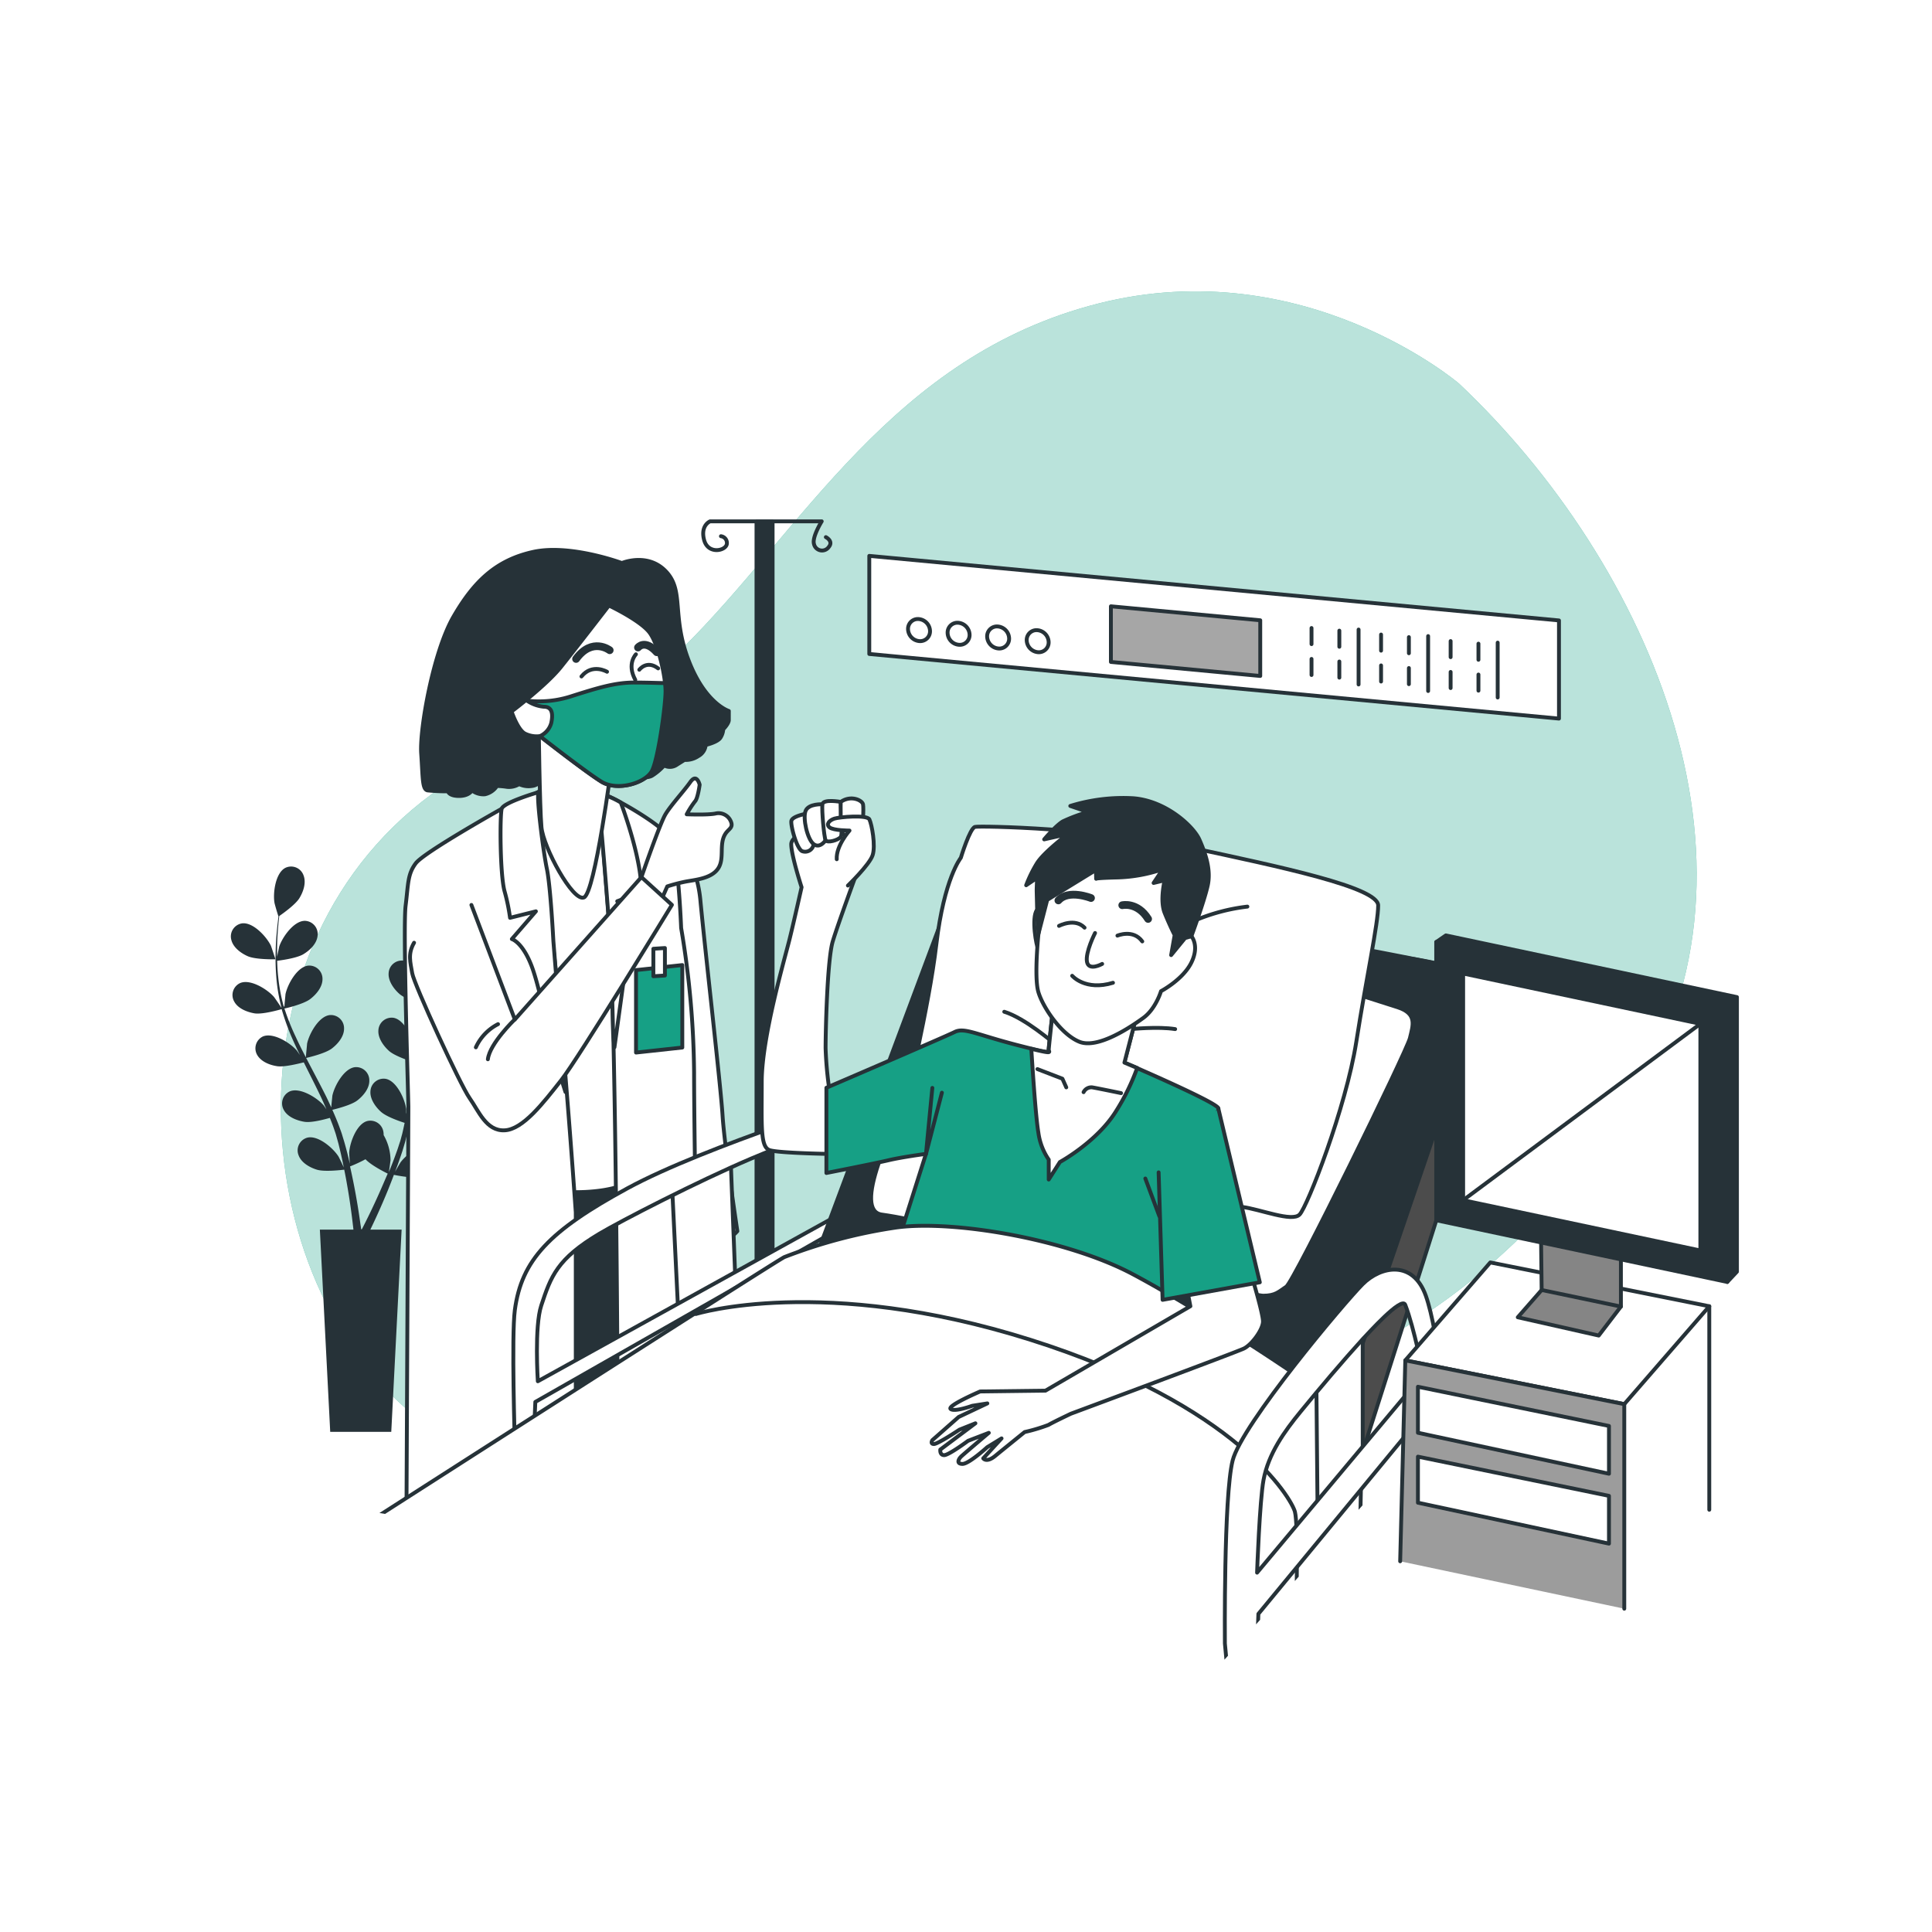 <svg class="animated" id="freepik_stories-winning-the-battle-against-coronavirus" xmlns="http://www.w3.org/2000/svg" xmlns:xlink="http://www.w3.org/1999/xlink" viewBox="0 0 500 500" version="1.1" xmlns:svgjs="http://svgjs.com/svgjs"><style>svg#freepik_stories-winning-the-battle-against-coronavirus:not(.animated) .animable {opacity: 0;}svg#freepik_stories-winning-the-battle-against-coronavirus.animated #freepik--background-simple--inject-41 {animation: 1s 1 forwards cubic-bezier(.36,-0.01,.5,1.38) slideUp;animation-delay: 0s;}svg#freepik_stories-winning-the-battle-against-coronavirus.animated #freepik--character-2--inject-41 {animation: 1s 1 forwards cubic-bezier(.36,-0.01,.5,1.38) slideLeft;animation-delay: 0s;}svg#freepik_stories-winning-the-battle-against-coronavirus.animated #freepik--character-1--inject-41 {animation: 1s 1 forwards cubic-bezier(.36,-0.01,.5,1.38) fadeIn;animation-delay: 0s;}            @keyframes slideUp {                0% {                    opacity: 0;                    transform: translateY(30px);                }                100% {                    opacity: 1;                    transform: inherit;                }            }                    @keyframes slideLeft {                0% {                    opacity: 0;                    transform: translateX(-30px);                }                100% {                    opacity: 1;                    transform: translateX(0);                }            }                    @keyframes fadeIn {                0% {                    opacity: 0;                }                100% {                    opacity: 1;                }            }        </style><g id="freepik--background-simple--inject-41" class="animable" style="transform-origin: 255.89px 234.922px;"><path d="M377.6,99.28s-40-34.24-93.34-20.73-76.63,58.68-107.77,89.36c-16.31,16.07-40,21.59-59.19,33.8-61.43,39-54.61,130.24-8.77,165.66,39.69,30.66,90.07,34.95,156.24,14.57s113.47-32.44,155.66-94.26S426.76,145.64,377.6,99.28Z" style="fill: rgb(22, 160, 133); transform-origin: 255.89px 234.922px;" id="elot8k1xnu58a" class="animable"></path><g id="elchiv56a509"><path d="M377.6,99.28s-40-34.24-93.34-20.73-76.63,58.68-107.77,89.36c-16.31,16.07-40,21.59-59.19,33.8-61.43,39-54.61,130.24-8.77,165.66,39.69,30.66,90.07,34.95,156.24,14.57s113.47-32.44,155.66-94.26S426.76,145.64,377.6,99.28Z" style="fill: rgb(255, 255, 255); opacity: 0.7; transform-origin: 255.89px 234.922px;" class="animable"></path></g></g><g id="freepik--Plants--inject-41" class="animable" style="transform-origin: 96.636px 297.41px;"><path d="M64.15,247.48c2.07.9,7.14.79,7.14.79s-1.09-3.32-1.18-3.52c-1.12-2.33-4.63-6.17-7.5-5.78a3.42,3.42,0,0,0-2.74,4.28C60.35,245.23,62.38,246.71,64.15,247.48Z" style="fill: rgb(38, 50, 56); transform-origin: 65.519px 243.608px;" id="elb9rk9hc77vm" class="animable"></path><path d="M115.42,248.59s.92-3.37,1-3.59c.35-2.55-.46-7.7-3.06-8.95a3.41,3.41,0,0,0-4.65,2.06c-.7,1.91.18,4.26,1.23,5.88C111.13,245.89,115.42,248.59,115.42,248.59Z" style="fill: rgb(38, 50, 56); transform-origin: 112.478px 242.169px;" id="elnud9mljz4lm" class="animable"></path><path d="M130.55,230.22c-2.87-.31-6.28,3.63-7.33,6-.09.21-1.14,3.56-1.09,3.55h.06c-.54.62-1.12,1.29-1.73,2-1.12,1.38-2.38,2.95-3.63,4.75a61,61,0,0,0-3.77,6,45.16,45.16,0,0,0-3.22,7.24s0,.06,0,.09c0-.84,0-3.21,0-3.39-.33-2.56-2.47-7.3-5.31-7.83a3.42,3.42,0,0,0-3.95,3.21c-.16,2,1.31,4.07,2.75,5.35,1.62,1.45,6.12,2.85,6.47,3a61.19,61.19,0,0,0-1.9,7.85c-.27,1.54-.5,3.11-.71,4.68,0-.73,0-1.39,0-1.48-.33-2.55-2.48-7.3-5.32-7.83a3.43,3.43,0,0,0-3.94,3.22c-.16,2,1.31,4.06,2.75,5.35s5.26,2.57,6.28,2.89c-.08.61-.16,1.21-.23,1.81-.35,2.9-.68,5.8-1.09,8.63-.15,1-.33,2-.51,3,0-.65,0-1.2,0-1.28-.33-2.56-2.48-7.31-5.32-7.83a3.42,3.42,0,0,0-3.94,3.21c-.16,2,1.31,4.07,2.75,5.35s4.89,2.45,6.1,2.84c-.22,1-.42,2-.67,3-.19.64-.32,1.28-.54,1.92s-.41,1.27-.62,1.9c-.43,1.19-.87,2.43-1.32,3.58-.31.8-.62,1.56-.93,2.33.16-1,.42-2.94.43-3.1a13.31,13.31,0,0,0-1.78-6.46,4.73,4.73,0,0,0-.05-.75,3.42,3.42,0,0,0-4.18-2.9c-2.79.74-4.56,5.64-4.69,8.22,0,.15.09,1.81.17,2.85-.14-.61-.27-1.2-.42-1.82-.3-1.23-.63-2.46-1-3.78-.19-.63-.39-1.26-.58-1.91s-.45-1.29-.68-1.95c-.55-1.51-1.18-3-1.85-4.51,1.08-.26,4.9-1.23,6.44-2.41s3.15-3.09,3.13-5.13a3.41,3.41,0,0,0-3.69-3.5c-2.87.31-5.36,4.89-5.88,7.41,0,.16-.21,2-.28,3-.41-.89-.82-1.79-1.26-2.69-1.28-2.58-2.66-5.16-4-7.73-.42-.79-.82-1.58-1.24-2.37.39-.09,5-1.15,6.68-2.47,1.53-1.17,3.15-3.09,3.13-5.13a3.41,3.41,0,0,0-3.69-3.5c-2.87.31-5.36,4.89-5.88,7.41,0,.19-.28,2.86-.31,3.54-.91-1.74-1.79-3.48-2.59-5.24A59.93,59.93,0,0,1,73.61,261c.18,0,5-1.12,6.71-2.47,1.53-1.18,3.15-3.09,3.14-5.13a3.42,3.42,0,0,0-3.69-3.5c-2.88.31-5.37,4.88-5.89,7.41,0,.16-.22,2.2-.28,3.17l-.17,0A45.29,45.29,0,0,1,72,252.81c-.16-1.43-.23-2.81-.27-4.16.91-.11,5.06-.66,6.78-1.7s3.47-2.73,3.68-4.76a3.42,3.42,0,0,0-3.29-3.88c-2.89,0-5.86,4.27-6.66,6.72,0,.13-.33,1.54-.53,2.57,0-.61,0-1.24,0-1.82,0-2.18.14-4.18.28-5.95.09-1,.18-1.92.29-2.77.83-.57,4.17-2.93,5.2-4.61s1.82-4,1.07-5.92a3.41,3.41,0,0,0-4.7-1.93c-2.57,1.33-3.24,6.49-2.82,9,0,.22,1,3.6,1.05,3.57l0,0c-.11.82-.22,1.69-.32,2.65-.18,1.77-.36,3.77-.41,6a61.41,61.41,0,0,0,.16,7.09,44.75,44.75,0,0,0,1.32,7.81.32.32,0,0,0,0,.09c-.46-.71-1.8-2.67-1.92-2.8-1.68-1.95-6.09-4.73-8.75-3.6a3.41,3.41,0,0,0-1.51,4.85c1,1.79,3.33,2.67,5.24,3,2.15.32,6.67-1,7-1.1a60.22,60.22,0,0,0,2.74,7.59c.63,1.44,1.3,2.87,2,4.3-.41-.61-.79-1.14-.85-1.21-1.68-1.95-6.09-4.73-8.75-3.6A3.41,3.41,0,0,0,66.55,273c1,1.78,3.33,2.67,5.23,2.94s5.82-.76,6.84-1l.81,1.63c1.31,2.61,2.63,5.21,3.84,7.79.43.92.82,1.83,1.21,2.74-.36-.54-.68-1-.73-1.05-1.69-1.95-6.1-4.72-8.75-3.6a3.42,3.42,0,0,0-1.52,4.86c1,1.79,3.33,2.67,5.24,3s5.44-.66,6.65-1c.38.95.75,1.89,1.07,2.83.21.64.45,1.25.61,1.9l.54,1.93c.3,1.23.61,2.5.87,3.71.18.84.35,1.65.51,2.46-.41-.91-1.27-2.68-1.36-2.82-1.37-2.19-5.3-5.6-8.1-4.89a3.41,3.41,0,0,0-2.23,4.57c.7,1.92,2.89,3.15,4.73,3.71,2,.62,6.52.06,7.08,0,.27,1.34.52,2.65.73,3.89.76,4.29,1.22,7.89,1.51,10.41.06.45.1.85.14,1.22H82.78l2.68,52.33h15.8l2.68-52.33h-8.1l.18-.37c1.11-2.31,2.65-5.64,4.32-9.71.52-1.29,1.06-2.67,1.6-4.1.55.12,5,1,7.06.55,1.88-.42,4.16-1.49,5-3.34a3.42,3.42,0,0,0-1.89-4.73c-2.73-.92-6.91,2.19-8.44,4.27-.09.12-.93,1.56-1.44,2.47.22-.58.44-1.14.66-1.75.43-1.19.84-2.39,1.27-3.68l.57-1.91c.21-.64.34-1.33.52-2,.37-1.57.67-3.17.94-4.79,1,.38,4.77,1.68,6.7,1.54s4.33-.84,5.44-2.55a3.41,3.41,0,0,0-1.15-4.95c-2.56-1.33-7.16,1.11-9,2.93-.12.12-1.28,1.57-1.91,2.38.16-1,.32-1.95.44-2.94.35-2.86.62-5.77.91-8.68.08-.89.18-1.77.27-2.66.37.14,4.77,1.78,6.93,1.63,1.92-.14,4.33-.84,5.45-2.55a3.43,3.43,0,0,0-1.15-5c-2.57-1.32-7.17,1.12-9,2.94-.14.14-1.81,2.23-2.21,2.78.21-1.95.43-3.89.73-5.8a60.83,60.83,0,0,1,1.66-7.62c.17.06,4.76,1.79,7,1.63,1.92-.13,4.33-.84,5.44-2.54a3.43,3.43,0,0,0-1.14-5c-2.57-1.32-7.17,1.12-9,2.94-.12.12-1.4,1.71-2,2.48l-.14-.08a43.8,43.8,0,0,1,3-7.24c.65-1.28,1.35-2.47,2.06-3.62.82.41,4.59,2.24,6.6,2.32s4.39-.36,5.69-1.94a3.42,3.42,0,0,0-.6-5c-2.41-1.59-7.25.33-9.26,1.93-.11.09-1.13,1.1-1.86,1.85.33-.51.65-1.05,1-1.53,1.21-1.82,2.42-3.41,3.51-4.81.63-.79,1.21-1.5,1.76-2.15,1,0,5.11-.14,6.89-1s3.74-2.35,4.16-4.34A3.42,3.42,0,0,0,130.55,230.22ZM98.76,307.37c-1.74,4-3.33,7.26-4.48,9.52-.23.46-.44.86-.63,1.23h-.2c0-.44-.12-.92-.19-1.46-.35-2.55-.9-6.17-1.76-10.49-.27-1.36-.58-2.81-.91-4.3a37.2,37.2,0,0,0,4-1.86c1.47,1.6,5.26,3.48,5.75,3.72C99.78,305,99.26,306.22,98.76,307.37Z" style="fill: rgb(38, 50, 56); transform-origin: 96.846px 297.41px;" id="el31hqtzzxpq7" class="animable"></path></g><g id="freepik--character-2--inject-41" class="animable animator-active" style="transform-origin: 147.799px 266.936px;"><path d="M186.77,319.1s.23,6.94.23,10.29a15.81,15.81,0,0,1-4.06,9.8,10,10,0,0,1-5,2.87,1.71,1.71,0,0,1-1.68-2.39c.48-1.43,1.44-6,1.44-6s0-2.15.24-4.78a18.38,18.38,0,0,1,1.67-5.5l.24-6Z" style="fill: rgb(255, 255, 255); stroke: rgb(38, 50, 56); stroke-linecap: round; stroke-linejoin: round; transform-origin: 181.559px 329.727px;" id="el15ditjgckcv" class="animable"></path><path d="M172.65,216s7.42,4.31,8.61,17,5.27,48.07,5.74,55.73,3.83,29.89,3.83,29.89a10.46,10.46,0,0,1-6,3.35,70.45,70.45,0,0,1-7.89.48s-4.07-82.75-4.07-83.71S172.65,216,172.65,216Z" style="fill: rgb(255, 255, 255); stroke: rgb(38, 50, 56); stroke-linecap: round; stroke-linejoin: round; transform-origin: 181.74px 269.225px;" id="elmrfnxsliml" class="animable"></path><path d="M124.82,301.88s.2.12.57.31a39.55,39.55,0,0,0,19,3.76c12-.48,27.51-8.13,27.51-8.13l.24,68.88s-31.1,9.8-46.4,9.8l-5.5-.24Z" style="fill: rgb(38, 50, 56); stroke: rgb(38, 50, 56); stroke-linecap: round; stroke-linejoin: round; transform-origin: 146.19px 337.16px;" id="eldup0prdw3t" class="animable"></path><path d="M141.8,203.35a183.15,183.15,0,0,1-17.46,10c-7.17,3.35-14.11,14.83-14.35,20.09S126.26,305,126.26,305s15.54,5,29.17,3.11,16.51-10.28,16.51-10.28.24-79.65-1.92-82.75S150.65,201.19,141.8,203.35Z" style="fill: rgb(255, 255, 255); stroke: rgb(38, 50, 56); stroke-linecap: round; stroke-linejoin: round; transform-origin: 140.968px 255.802px;" id="el26k5skbfi6o" class="animable"></path><path d="M155,207.65s.95,8.85,2.63,31.09,2.15,112.41,2.15,112.41l.48,19.13s12.2-1.91,15.78-4.78a37.66,37.66,0,0,0,4.79-4.3s-1.2-64.58-1.2-83.71a233.9,233.9,0,0,0-3.35-37.31s-.72-19.37-2.87-23.2-15.54-11-16.26-11S154.48,204.54,155,207.65Z" style="fill: rgb(255, 255, 255); stroke: rgb(38, 50, 56); stroke-linecap: round; stroke-linejoin: round; transform-origin: 167.871px 287.964px;" id="elze9ly722bn" class="animable"></path><polygon points="176.58 271.1 164.6 272.4 164.6 251.06 176.58 249.76 176.58 271.1" style="fill: rgb(22, 160, 133); stroke: rgb(38, 50, 56); stroke-linecap: round; stroke-linejoin: round; transform-origin: 170.59px 261.08px;" id="ela1hq56dck5i" class="animable"></polygon><polygon points="172.08 252.46 169.09 252.65 169.09 245.54 172.08 245.35 172.08 252.46" style="fill: rgb(255, 255, 255); stroke: rgb(38, 50, 56); stroke-linecap: round; stroke-linejoin: round; transform-origin: 170.585px 249px;" id="elfxu7k2mlbo" class="animable"></polygon><path d="M159.74,233.24l6.22-2.39c.21-7.87-4.3-20.46-5.3-23.15a21.88,21.88,0,0,0-3.55-1.72c-.72,0-2.63-1.44-2.15,1.67,0,0,.95,8.85,2.63,31.09.44,5.87.8,16.47,1.09,28.9.21,2.11.34,3.39.34,3.39l4.79-34.68Z" style="fill: rgb(255, 255, 255); stroke: rgb(38, 50, 56); stroke-linecap: round; stroke-linejoin: round; transform-origin: 160.425px 238.339px;" id="el95ueu454w3q" class="animable"></path><path d="M160.94,145.71s-13.4-5-23-2.87-15.31,7.65-20.57,16.74S108.56,188.76,109,195s.24,9.32,1.67,9.56a50.85,50.85,0,0,0,5.26.24s.24,1.2,2.87,1.2,3.35-1.44,3.35-1.44a4.76,4.76,0,0,0,3.35,1,5,5,0,0,0,3.11-2.15,20.72,20.72,0,0,1,2.63.24,5,5,0,0,0,3.11-.72,5.65,5.65,0,0,0,3.35.48c2.15-.24,3.11-2.63,3.11-2.63a41.62,41.62,0,0,0,6.93,1.43,6.63,6.63,0,0,0,3.35-1s3.35.24,5,.24a12.21,12.21,0,0,0,3.59-.71s7.17,1.19,9.09,0a14.44,14.44,0,0,0,3.11-2.64,3.14,3.14,0,0,0,3.35-.23l1.91-1.2a5.8,5.8,0,0,0,3.59-1,3.67,3.67,0,0,0,1.91-2.87s3.11-.71,3.83-1.91a4.65,4.65,0,0,0,.71-2.15s1.44-1.44,1.44-2.39V184s-6.22-1.91-10.52-13.39-1-17.7-5.74-22.72S160.94,145.71,160.94,145.71Z" style="fill: rgb(38, 50, 56); stroke: rgb(38, 50, 56); stroke-linecap: round; stroke-linejoin: round; transform-origin: 148.792px 174.156px;" id="eleehfy891p2n" class="animable"></path><path d="M139.41,187.08s.24,21.77.72,27,8.13,19.37,11,18.18,7.17-34.44,7.17-34.44l-14.11-10.53S140.85,184.45,139.41,187.08Z" style="fill: rgb(255, 255, 255); stroke: rgb(38, 50, 56); stroke-linecap: round; stroke-linejoin: round; transform-origin: 148.855px 209.147px;" id="elrgph00295a" class="animable"></path><path d="M157.59,156.71s-8.61,11.16-12.44,15.94-12.75,11.48-12.75,11.48,1.59,4.79,3.5,5.74a6.88,6.88,0,0,0,3.83.64s11.8,9.25,15.94,11.8,11.48.32,13.08-2.87,3.49-16.71,3.49-20.54-1.77-11.78-4-15S157.59,156.71,157.59,156.71Z" style="fill: rgb(255, 255, 255); stroke: rgb(38, 50, 56); stroke-linecap: round; stroke-linejoin: round; transform-origin: 152.32px 180.064px;" id="eliz9pze8wbpr" class="animable"></path><path d="M139.73,190.51s11.8,9.25,15.94,11.8,11.48.32,13.08-2.87,3.49-16.71,3.49-20.54c0-.61-.05-1.33-.13-2.12-1.3,0-4.37-.14-8.05-.14-4.87,0-9.4,1.39-16,3.48a27.1,27.1,0,0,1-11.66,1.22,9.22,9.22,0,0,0,4.35,1.56c2.09,0,2.44,1.75,1.92,4.18A5.23,5.23,0,0,1,139.73,190.51Z" style="fill: rgb(22, 160, 133); stroke: rgb(38, 50, 56); stroke-linecap: round; stroke-linejoin: round; transform-origin: 154.32px 190.029px;" id="elu5agik2iaj" class="animable"></path><path d="M157.1,173.85s-3.83-2.26-6.62,1.22" style="fill: none; stroke: rgb(38, 50, 56); stroke-linecap: round; stroke-linejoin: round; transform-origin: 153.79px 174.099px;" id="el4pw584gi70v" class="animable"></path><path d="M165.45,173.33s1.92-2.61,4.88-.35" style="fill: none; stroke: rgb(38, 50, 56); stroke-linecap: round; stroke-linejoin: round; transform-origin: 167.89px 172.694px;" id="elgc8bc4ny706" class="animable"></path><path d="M164.58,169.33s-2.43,2.43-.17,6.61" style="fill: none; stroke: rgb(38, 50, 56); stroke-linecap: round; stroke-linejoin: round; transform-origin: 164.014px 172.635px;" id="elxqfnip7iyi" class="animable"></path><path d="M165.11,167.58s1.74-2.26,4.87,1.22" style="fill: none; stroke: rgb(38, 50, 56); stroke-linecap: round; stroke-linejoin: round; stroke-width: 2px; transform-origin: 167.545px 167.829px;" id="elhv1ebro0kx" class="animable"></path><path d="M157.79,168.28s-4.52-3.48-8.7,2.26" style="fill: none; stroke: rgb(38, 50, 56); stroke-linecap: round; stroke-linejoin: round; stroke-width: 2px; transform-origin: 153.44px 168.887px;" id="el4jo4dnftxp5" class="animable"></path><path d="M139.41,205a159.73,159.73,0,0,0,2.39,30.61c2.87,14.83,7.21,78.15,7.21,78.15v58.33s-.88,12.72-19.3,18.43c-11,3.39-24.5-2.59-24.5-2.59s.48-99.22.48-101.37-1.44-46.4-.72-52.14.48-8.13,2.63-11,22.24-14.11,22.24-14.11Z" style="fill: rgb(255, 255, 255); stroke: rgb(38, 50, 56); stroke-linecap: round; stroke-linejoin: round; transform-origin: 126.889px 298.28px;" id="el22oa7u20vso" class="animable"></path><path d="M139.41,205s-9.09,2.63-9.57,4.31-.47,16.74.72,21.28a50.39,50.39,0,0,1,1.44,6.94l6.69-1.68-6.22,7.18s2.64.72,5,6.69,5.26,21.53,5.26,21.53l3.61,11.36-3.13-39.1s-.72-14.11-1.68-18.66S138.69,205.5,139.41,205Z" style="fill: rgb(255, 255, 255); stroke: rgb(38, 50, 56); stroke-linecap: round; stroke-linejoin: round; transform-origin: 137.941px 243.805px;" id="el7lu9p79lo98" class="animable"></path><path d="M166,227s4.78-13.87,6.22-16.26,4.78-6,6.45-8.37,2.4.72,2.4.72-.48,3.58-1.2,4.3a23.52,23.52,0,0,0-2.15,3.35s5.72.24,7.64-.24a3.45,3.45,0,0,1,3.56,1.63c1.15,2.06-.28,2.25-1.19,3.66-1.81,2.81,0,6.69-2.12,9.3-1.91,2.39-6,2.63-8.37,3.11a43.18,43.18,0,0,0-4.55,1.2L171,233.24l-6.22-3.35Z" style="fill: rgb(255, 255, 255); stroke: rgb(38, 50, 56); stroke-linecap: round; stroke-linejoin: round; transform-origin: 177.064px 217.358px;" id="elnd42sx4eh79" class="animable"></path><path d="M122,234.2l11.24,29.65L166,227l7.89,7.18s-24.16,39.7-28.7,45.44-9.81,12.68-14.59,12.91-6.7-5-9.09-8.37-14.35-29.41-14.83-32.28-1.19-5,.48-7.9" style="fill: rgb(255, 255, 255); stroke: rgb(38, 50, 56); stroke-linecap: round; stroke-linejoin: round; transform-origin: 140.001px 259.769px;" id="eldi5y896e3y4" class="animable"></path><path d="M133.19,263.85s-6.46,6.22-6.93,10.29" style="fill: none; stroke: rgb(38, 50, 56); stroke-linecap: round; stroke-linejoin: round; transform-origin: 129.725px 268.995px;" id="elhyxjzfk7jdj" class="animable"></path><path d="M128.89,265.05a12.64,12.64,0,0,0-5.74,6" style="fill: none; stroke: rgb(38, 50, 56); stroke-linecap: round; stroke-linejoin: round; transform-origin: 126.02px 268.05px;" id="ely8rjcob14fg" class="animable"></path></g><g id="freepik--character-1--inject-41" class="animable" style="transform-origin: 245.23px 285.46px;"><polyline points="195.78 347.6 195.78 135.03 199.95 135.03 199.95 347.6" style="fill: rgb(38, 50, 56); stroke: rgb(38, 50, 56); stroke-linecap: round; stroke-linejoin: round; transform-origin: 197.865px 241.315px;" id="elscisdp0xvob" class="animable"></polyline><path d="M186.58,138.77a1.77,1.77,0,0,1,1.53,2c-.25,1.79-4.85,2.81-5.88-1s1.54-4.85,1.54-4.85h28.89s-2.55,4.09-2,5.88a2.13,2.13,0,0,0,3.83.76c1.28-1.53-.76-2.55-.76-2.55" style="fill: none; stroke: rgb(38, 50, 56); stroke-linecap: round; stroke-linejoin: round; transform-origin: 198.449px 138.697px;" id="elgbxcne7mqh" class="animable"></path><polygon points="403.46 185.97 224.97 169.25 224.97 143.86 403.46 160.57 403.46 185.97" style="fill: rgb(255, 255, 255); stroke: rgb(38, 50, 56); stroke-linecap: round; stroke-linejoin: round; transform-origin: 314.215px 164.915px;" id="eluz4ypdzk1hh" class="animable"></polygon><polygon points="326.15 174.94 287.5 171.31 287.5 156.91 326.15 160.53 326.15 174.94" style="fill: rgb(166, 166, 166); stroke: rgb(38, 50, 56); stroke-linecap: round; stroke-linejoin: round; transform-origin: 306.825px 165.925px;" id="elasxoaofbuzg" class="animable"></polygon><path d="M240.69,163.33a3.19,3.19,0,0,0-2.84-3.11A2.54,2.54,0,0,0,235,162.8a3.19,3.19,0,0,0,2.84,3.11A2.55,2.55,0,0,0,240.69,163.33Z" style="fill: none; stroke: rgb(38, 50, 56); stroke-linecap: round; stroke-linejoin: round; transform-origin: 237.845px 163.064px;" id="elsyvsoozj01" class="animable"></path><path d="M250.93,164.29a3.2,3.2,0,0,0-2.85-3.11,2.54,2.54,0,0,0-2.84,2.58,3.17,3.17,0,0,0,2.84,3.1A2.54,2.54,0,0,0,250.93,164.29Z" style="fill: none; stroke: rgb(38, 50, 56); stroke-linecap: round; stroke-linejoin: round; transform-origin: 248.085px 164.021px;" id="elnafwjw0t48" class="animable"></path><path d="M261.16,165.25a3.19,3.19,0,0,0-2.84-3.11,2.54,2.54,0,0,0-2.85,2.57,3.19,3.19,0,0,0,2.85,3.11A2.54,2.54,0,0,0,261.16,165.25Z" style="fill: none; stroke: rgb(38, 50, 56); stroke-linecap: round; stroke-linejoin: round; transform-origin: 258.315px 164.979px;" id="elajui6nfcayo" class="animable"></path><path d="M271.39,166.21a3.18,3.18,0,0,0-2.84-3.11,2.54,2.54,0,0,0-2.84,2.57,3.19,3.19,0,0,0,2.84,3.11A2.54,2.54,0,0,0,271.39,166.21Z" style="fill: none; stroke: rgb(38, 50, 56); stroke-linecap: round; stroke-linejoin: round; transform-origin: 268.55px 165.94px;" id="elaseauvzndpt" class="animable"></path><line x1="339.42" y1="162.53" x2="339.42" y2="166.7" style="fill: none; stroke: rgb(38, 50, 56); stroke-linecap: round; stroke-linejoin: round; transform-origin: 339.42px 164.615px;" id="el7ysv9xeyeih" class="animable"></line><line x1="346.62" y1="163.21" x2="346.62" y2="167.38" style="fill: none; stroke: rgb(38, 50, 56); stroke-linecap: round; stroke-linejoin: round; transform-origin: 346.62px 165.295px;" id="elm5va1stbei" class="animable"></line><line x1="339.42" y1="170.53" x2="339.42" y2="174.69" style="fill: none; stroke: rgb(38, 50, 56); stroke-linecap: round; stroke-linejoin: round; transform-origin: 339.42px 172.61px;" id="elpk95dhun3lo" class="animable"></line><line x1="346.62" y1="171.2" x2="346.62" y2="175.37" style="fill: none; stroke: rgb(38, 50, 56); stroke-linecap: round; stroke-linejoin: round; transform-origin: 346.62px 173.285px;" id="el6yf62folhmw" class="animable"></line><line x1="351.6" y1="162.93" x2="351.6" y2="177.14" style="fill: none; stroke: rgb(38, 50, 56); stroke-linecap: round; stroke-linejoin: round; transform-origin: 351.6px 170.035px;" id="eln9l6jwtwatj" class="animable"></line><line x1="357.42" y1="164.22" x2="357.42" y2="168.39" style="fill: none; stroke: rgb(38, 50, 56); stroke-linecap: round; stroke-linejoin: round; transform-origin: 357.42px 166.305px;" id="elfivj4by3i9r" class="animable"></line><line x1="364.62" y1="164.89" x2="364.62" y2="169.06" style="fill: none; stroke: rgb(38, 50, 56); stroke-linecap: round; stroke-linejoin: round; transform-origin: 364.62px 166.975px;" id="el6bqf2dtc4" class="animable"></line><line x1="357.42" y1="172.21" x2="357.42" y2="176.38" style="fill: none; stroke: rgb(38, 50, 56); stroke-linecap: round; stroke-linejoin: round; transform-origin: 357.42px 174.295px;" id="el36st2lz3jl7" class="animable"></line><line x1="364.62" y1="172.89" x2="364.62" y2="177.06" style="fill: none; stroke: rgb(38, 50, 56); stroke-linecap: round; stroke-linejoin: round; transform-origin: 364.62px 174.975px;" id="el3wulpl4td7w" class="animable"></line><line x1="369.6" y1="164.62" x2="369.6" y2="178.83" style="fill: none; stroke: rgb(38, 50, 56); stroke-linecap: round; stroke-linejoin: round; transform-origin: 369.6px 171.725px;" id="eleu1eapzbzi5" class="animable"></line><line x1="375.42" y1="165.91" x2="375.42" y2="170.07" style="fill: none; stroke: rgb(38, 50, 56); stroke-linecap: round; stroke-linejoin: round; transform-origin: 375.42px 167.99px;" id="elj8vqeenpaas" class="animable"></line><line x1="382.62" y1="166.58" x2="382.62" y2="170.75" style="fill: none; stroke: rgb(38, 50, 56); stroke-linecap: round; stroke-linejoin: round; transform-origin: 382.62px 168.665px;" id="elhb79h0grfr6" class="animable"></line><line x1="375.42" y1="173.9" x2="375.42" y2="178.07" style="fill: none; stroke: rgb(38, 50, 56); stroke-linecap: round; stroke-linejoin: round; transform-origin: 375.42px 175.985px;" id="elk6pa4zfczlg" class="animable"></line><line x1="382.62" y1="174.57" x2="382.62" y2="178.74" style="fill: none; stroke: rgb(38, 50, 56); stroke-linecap: round; stroke-linejoin: round; transform-origin: 382.62px 176.655px;" id="eljutzl4ezugo" class="animable"></line><line x1="387.6" y1="166.31" x2="387.6" y2="180.51" style="fill: none; stroke: rgb(38, 50, 56); stroke-linecap: round; stroke-linejoin: round; transform-origin: 387.6px 173.41px;" id="els614ea56hs" class="animable"></line><g style="clip-path: url(&quot;#freepik--clip-path--inject-41&quot;); transform-origin: 235.758px 321.254px;" id="elsbd9qzfs7qg" class="animable"><polygon points="175.45 338.15 173.96 307.54 189.12 300.7 190.31 331.32 175.45 338.15" style="fill: rgb(255, 255, 255); stroke: rgb(38, 50, 56); stroke-linecap: round; stroke-linejoin: round; transform-origin: 182.135px 319.425px;" id="elvcr9wtyrd2q" class="animable"></polygon><path d="M162.37,307.54c-20.21,11-27.39,18.53-29.13,31.5-.89,6.65,0,34.48,0,34.48l5-3.56.3-7.14,87.09-49.63.3-30S182.58,296.54,162.37,307.54ZM223,311.1l-83.81,46.37s-.92-14.17.89-19.61c2.51-7.59,4.08-12.05,15.1-18.61,5.43-3.23,25.32-13.5,39.29-19.44s28.83-11,28.83-11Z" style="fill: rgb(255, 255, 255); stroke: rgb(38, 50, 56); stroke-linecap: round; stroke-linejoin: round; transform-origin: 179.387px 328.355px;" id="eloh3t2yqvh8" class="animable"></path><path d="M382.24,253.44c-3.14-3.5-17.89-5.47-17.89-5.47l-98.25-16.3s-9.49,1.12-11.53,4.65a75.31,75.31,0,0,0-4.28,9.86l.21,0-32.17,86.11L353,374.67s29.54-92.5,30.54-96.83S385.57,255.44,382.24,253.44Z" style="fill: rgb(76, 76, 76); stroke: rgb(38, 50, 56); stroke-linecap: round; stroke-linejoin: round; transform-origin: 301.423px 303.17px;" id="eldwx2tkjiruh" class="animable"></path><path d="M379.33,251.33c3.51,1.69,3.34,6.34,2.34,10.67s-36.34,107-36.34,107L210.66,326.67l33-88.34s1.67-6,6.34-7.66l.87-.3a25.91,25.91,0,0,1,12.31-.69C283.45,233.29,373.8,248.67,379.33,251.33Z" style="fill: rgb(38, 50, 56); stroke: rgb(38, 50, 56); stroke-linecap: round; stroke-linejoin: round; transform-origin: 296.477px 299.121px;" id="eltvuwtyn4dab" class="animable"></path><path d="M336.52,252.67s20,6.33,25.16,8,4,4.66,3.2,8-30,63-32,64.33-2.79,2.33-6,2.33-83.88-19-98.66-21,34.35-78.66,34.35-78.66Z" style="fill: rgb(255, 255, 255); stroke: rgb(38, 50, 56); stroke-linecap: round; stroke-linejoin: round; transform-origin: 295.516px 285.5px;" id="eldsvp2ixkbj7" class="animable"></path><path d="M248.66,222s-4.33,5.33-6.33,22.33-8,40.34-8,43,4.67,3.34,18.34,10,63.66,14.34,68.66,15,13,4,15,2,12-27.66,14.67-44.66,5.67-30.67,5.67-35.34-25.34-10-48.67-15-54.33-5.66-55.67-5.33S248.66,222,248.66,222Z" style="fill: rgb(255, 255, 255); stroke: rgb(38, 50, 56); stroke-linecap: round; stroke-linejoin: round; transform-origin: 295.5px 264.445px;" id="elhs5saq7zj8b" class="animable"></path><path d="M292.78,266.33s6.86-.71,11.35,0" style="fill: none; stroke: rgb(38, 50, 56); stroke-linecap: round; stroke-linejoin: round; transform-origin: 298.455px 266.172px;" id="el76k0z4xttcm" class="animable"></path><path d="M309.34,238.18a49.73,49.73,0,0,1,13.48-3.55" style="fill: none; stroke: rgb(38, 50, 56); stroke-linecap: round; stroke-linejoin: round; transform-origin: 316.08px 236.405px;" id="elgbdtfuugd1" class="animable"></path><path d="M272.9,270.12s-7.57-6.62-13-8.28" style="fill: none; stroke: rgb(38, 50, 56); stroke-linecap: round; stroke-linejoin: round; transform-origin: 266.4px 265.98px;" id="el3e651ypz0xg" class="animable"></path><path d="M222.12,224.85s-5.16,14-6.6,18.76-1.86,23.51-1.86,27.63a95.86,95.86,0,0,0,1,10.93l1.24,16.49s-14.23-.2-16.7-1-2.06-6.18-2.06-17.73,6-32,7.21-36.91,3.1-13.4,3.1-13.4-2.68-8.25-2.68-11.13S213,213.3,217,212.68s6.6.21,7,3.71S222.12,224.85,222.12,224.85Z" style="fill: rgb(255, 255, 255); stroke: rgb(38, 50, 56); stroke-linecap: round; stroke-linejoin: round; transform-origin: 210.581px 255.576px;" id="elocyatfp9re" class="animable"></path><path d="M208.51,210.62s-3.51.62-3.71,1.86,1.44,7.42,2.88,7.83a2.21,2.21,0,0,0,2.89-1.85C210.57,217.22,208.51,210.62,208.51,210.62Z" style="fill: rgb(255, 255, 255); stroke: rgb(38, 50, 56); stroke-linecap: round; stroke-linejoin: round; transform-origin: 207.677px 215.521px;" id="elobzj2nmhtsp" class="animable"></path><path d="M212.84,208.15s-3.51-.21-4.33,1.65.41,7.42,2.06,8.66,3.09-1,3.09-1Z" style="fill: rgb(255, 255, 255); stroke: rgb(38, 50, 56); stroke-linecap: round; stroke-linejoin: round; transform-origin: 210.955px 213.488px;" id="elnl1u7o0cowh" class="animable"></path><path d="M217.58,207.53s-4.54-.83-4.74.62.41,8.45.82,9.28,3.3,0,3.92-.83S217.58,207.53,217.58,207.53Z" style="fill: rgb(255, 255, 255); stroke: rgb(38, 50, 56); stroke-linecap: round; stroke-linejoin: round; transform-origin: 215.328px 212.534px;" id="el7q3s5swhliq" class="animable"></path><path d="M217.58,207.53s-.21,7.42.62,8.25,3.92,1.65,4.53.2.83-6.8.62-7.83S220.26,205.67,217.58,207.53Z" style="fill: rgb(255, 255, 255); stroke: rgb(38, 50, 56); stroke-linecap: round; stroke-linejoin: round; transform-origin: 220.492px 211.704px;" id="elv0n73an7qsm" class="animable"></path><path d="M219.44,229.18s5.56-5.36,6.39-7.84-.21-8-.83-9.28-7.83-.61-9.07-.2-2.27,1.44-1.24,2.27,5.16.82,5.16.82-3.51,3.92-3.3,7.42" style="fill: rgb(255, 255, 255); stroke: rgb(38, 50, 56); stroke-linecap: round; stroke-linejoin: round; transform-origin: 220.203px 220.247px;" id="el8bl9heuzqda" class="animable"></path><path d="M272.84,258s-1.45,13-1.45,13.61,1.86,1.45-8.45-1.23-13.4-4.54-15.88-3.3-33.19,14.43-33.19,14.43v22.06s12.58-2.47,16.08-3.3,9.69-1.65,9.69-1.65l-8.45,26.6a98.13,98.13,0,0,1,33,1.45c16.91,3.91,40.62,13.19,40.62,13.19s10.51-51.55,10.51-53S291,275,291,275l3.1-12S282.74,263.2,272.84,258Z" style="fill: rgb(22, 160, 133); stroke: rgb(38, 50, 56); stroke-linecap: round; stroke-linejoin: round; transform-origin: 264.595px 298.93px;" id="eljssvenbofpt" class="animable"></path><path d="M291,275l3.1-12s-11.34.21-21.24-4.95c0,0-1.45,13-1.45,13.61s1.33,1.2-4.51-.23c.16,2.54,1.08,17.35,1.83,21.68a16.17,16.17,0,0,0,2.68,7v5.15l2.89-4.53s9.49-5.16,14.43-13a56.64,56.64,0,0,0,5.57-11.34Z" style="fill: rgb(255, 255, 255); stroke: rgb(38, 50, 56); stroke-linecap: round; stroke-linejoin: round; transform-origin: 280.6px 281.655px;" id="elays9gpa9tbw" class="animable"></path><polyline points="268.49 276.68 274.95 279.17 275.95 281.41" style="fill: none; stroke: rgb(38, 50, 56); stroke-linecap: round; stroke-linejoin: round; transform-origin: 272.22px 279.045px;" id="elu8vk9c3zyv" class="animable"></polyline><path d="M280.43,282.65a2.25,2.25,0,0,1,2.23-1.24c1.5.25,7.47,1.49,7.47,1.49" style="fill: none; stroke: rgb(38, 50, 56); stroke-linecap: round; stroke-linejoin: round; transform-origin: 285.28px 282.15px;" id="elq3cbaglddmf" class="animable"></path><polyline points="243.76 282.79 239.64 298.66 241.29 281.55" style="fill: none; stroke: rgb(38, 50, 56); stroke-linecap: round; stroke-linejoin: round; transform-origin: 241.7px 290.105px;" id="ella1hjf6ekbs" class="animable"></polyline><path d="M271,238.05s.33-3.52-1.93-3.05-1.25,7.87-.58,10.12,2.91,1,2.91,1Z" style="fill: none; stroke: rgb(38, 50, 56); stroke-linecap: round; stroke-linejoin: round; transform-origin: 269.538px 240.712px;" id="el2z19pbj0rzg" class="animable"></path><path d="M268.76,241.61s-1.17,11.16-.05,15.06,5.84,11,10.63,12.94,13.31-3.83,16.55-6.18,4.58-6.92,4.58-6.92,5.7-3,7.86-7.41,0-6.81,0-6.81a22.41,22.41,0,0,1-.39-7.62c.52-4.14,1.37-11.58-7.34-13.43s-17.33-.4-21.39,2.37-8.53,5.37-8.7,7S268.76,241.61,268.76,241.61Z" style="fill: rgb(255, 255, 255); stroke: rgb(38, 50, 56); stroke-linecap: round; stroke-linejoin: round; transform-origin: 288.757px 245.207px;" id="elcmzuuoelo2" class="animable"></path><path d="M281.6,210.15a41.16,41.16,0,0,0-6.54,2.43c-1.83,1.08-4.83,4.65-4.83,4.65l6.15-1.38s-6.28,4.69-8.06,7.62a33.88,33.88,0,0,0-2.75,5.63l2.84-1.92s-.14,2.68-.12,3.51l.1,4.12.37,6.8,2.26-8.72,12.6-7.73.06,2.27s-.42-.2,5.76-.35a39.44,39.44,0,0,0,11.5-2.14l-2.39,3.57,2.87-.69s-1.32,5.19,0,8.46S304,242,304,242l-.91,5.18,3.61-4.42,1.63-.46s3.29-8.94,4.22-13.09-.61-8.44-2.14-11.91-8.7-10.1-17.18-10.72a46.08,46.08,0,0,0-16.24,2Z" style="fill: rgb(38, 50, 56); stroke: rgb(38, 50, 56); stroke-linecap: round; stroke-linejoin: round; transform-origin: 289.201px 226.844px;" id="eltnuw8pxzlrk" class="animable"></path><path d="M274.07,239.62s4.07-2.16,6.61.46" style="fill: none; stroke: rgb(38, 50, 56); stroke-linecap: round; stroke-linejoin: round; transform-origin: 277.375px 239.432px;" id="elatd6pcab6h5" class="animable"></path><path d="M289.19,242.14s4.08-1.75,6.43,1.5" style="fill: none; stroke: rgb(38, 50, 56); stroke-linecap: round; stroke-linejoin: round; transform-origin: 292.405px 242.655px;" id="elut4kwa5sre8" class="animable"></path><path d="M283.4,241.46s-2.56,5-2.09,7.47,3.93.53,3.93.53" style="fill: none; stroke: rgb(38, 50, 56); stroke-linecap: round; stroke-linejoin: round; transform-origin: 283.246px 245.822px;" id="eldvcubd0ac2v" class="animable"></path><path d="M277.48,252.53s3.4,4,10.56,1.81" style="fill: none; stroke: rgb(38, 50, 56); stroke-linecap: round; stroke-linejoin: round; transform-origin: 282.76px 253.763px;" id="elj0kb3fzzo6c" class="animable"></path><path d="M290.44,234.27s3.9-.92,6.69,3.55" style="fill: none; stroke: rgb(38, 50, 56); stroke-linecap: round; stroke-linejoin: round; stroke-width: 2px; transform-origin: 293.785px 236.006px;" id="eltdotanvzncj" class="animable"></path><path d="M282.35,232.41s-5.83-2.33-8.44.62" style="fill: none; stroke: rgb(38, 50, 56); stroke-linecap: round; stroke-linejoin: round; stroke-width: 2px; transform-origin: 278.13px 232.283px;" id="elybpfsmuosxh" class="animable"></path><path d="M87,399.33s114.33-73.33,116-74a133,133,0,0,1,29-7.66c14.66-2,44,3,61,12s47,28.66,52.67,33.66,6.66,16,6.66,16L352,395" style="fill: rgb(255, 255, 255); stroke: rgb(38, 50, 56); stroke-linecap: round; stroke-linejoin: round; transform-origin: 219.665px 358.281px;" id="elivj4m85o0ab" class="animable"></path><path d="M180.11,340.06s32.93-10.25,86.55,6.67,67.65,41.24,68.47,44.54.42,20.63.42,20.63" style="fill: none; stroke: rgb(38, 50, 56); stroke-linecap: round; stroke-linejoin: round; transform-origin: 257.879px 374.442px;" id="eljnqgpmeu1cf" class="animable"></path><path d="M307.07,332.89l1,5.16L270.57,359.9l-16.91.21s-8.66,3.71-7.63,4.54,5.57-.83,5.57-.83l3.92-.62-7.42,3.51-6.81,6s-.62,1,.41,1,6.6-3.71,6.6-3.71l4.13-1.65-9.08,6.8s-.2,1.44,1,1.44,6.19-3.71,6.19-3.71l5.36-2.06s-6.6,5.57-7.22,6.19-1.23,1.85.42,1.85,6.39-4.33,6.39-4.33l3.71-2.27-4.74,5.16s.82,1.24,3.09-.62,7.63-6.19,7.63-6.19a45.67,45.67,0,0,0,6.18-1.85c1-.62,5.78-2.89,5.78-2.89S319.85,350,321.91,349s4.95-4.94,4.95-7S324,330.42,324,330.42Z" style="fill: rgb(255, 255, 255); stroke: rgb(38, 50, 56); stroke-linecap: round; stroke-linejoin: round; transform-origin: 283.983px 354.64px;" id="elerm0jtiemk5" class="animable"></path><line x1="300.03" y1="314.73" x2="296.41" y2="305" style="fill: none; stroke: rgb(38, 50, 56); stroke-linecap: round; stroke-linejoin: round; transform-origin: 298.22px 309.865px;" id="elq8a6ycz4hd" class="animable"></line><polyline points="299.85 303.41 300.88 336.4 326.04 331.86 315.31 286.91" style="fill: rgb(22, 160, 133); stroke: rgb(38, 50, 56); stroke-linecap: round; stroke-linejoin: round; transform-origin: 312.945px 311.655px;" id="el5ce6maz258f" class="animable"></polyline><polygon points="340.67 357.33 341 392.67 352.67 377 352.67 345 340.67 357.33" style="fill: rgb(255, 255, 255); stroke: rgb(38, 50, 56); stroke-linecap: round; stroke-linejoin: round; transform-origin: 346.67px 368.835px;" id="el4iugs8mqlor" class="animable"></polygon><path d="M369,335.33c-3.33-9.33-11.67-7.66-16.33-3S321.33,368.67,319,378s-2,47.33-2,47.33L318,436l7.33-9,.34-9.33,44-53.34,1,14L375,371S372.33,344.67,369,335.33ZM325.33,407s.67-18.67,1.67-24c1.27-6.8,5.4-12.55,9.6-17.67,5.27-6.43,10.62-12.78,16.21-18.93,1-1,9.95-11.06,10.86-8.73,2.33,6,4.66,18,4.66,18Z" style="fill: rgb(255, 255, 255); stroke: rgb(38, 50, 56); stroke-linecap: round; stroke-linejoin: round; transform-origin: 345.992px 382.286px;" id="ell2iegayx44l" class="animable"></path></g></g><g id="freepik--Device--inject-41" class="animable" style="transform-origin: 405.94px 329.205px;"><polygon points="385.69 326.72 363.69 352.06 420.36 363.39 442.36 338.06 385.69 326.72" style="fill: rgb(255, 255, 255); stroke: rgb(38, 50, 56); stroke-linecap: round; stroke-linejoin: round; transform-origin: 403.025px 345.055px;" id="el2rh6qlnj99v" class="animable"></polygon><polyline points="362.36 404.06 363.69 352.06 420.36 363.39 420.36 416.33" style="fill: rgb(156, 156, 156); stroke: rgb(38, 50, 56); stroke-linecap: round; stroke-linejoin: round; transform-origin: 391.36px 384.195px;" id="ellmzmp287a8d" class="animable"></polyline><line x1="442.36" y1="338.06" x2="442.36" y2="390.72" style="fill: rgb(255, 255, 255); stroke: rgb(38, 50, 56); stroke-linecap: round; stroke-linejoin: round; transform-origin: 442.36px 364.39px;" id="elr9lraqbp0wr" class="animable"></line><polygon points="398.74 313.87 398.98 333.85 392.8 340.91 413.75 345.64 419.49 338.14 419.49 319.16 398.74 313.87" style="fill: rgb(133, 133, 133); stroke: rgb(38, 50, 56); stroke-linecap: round; stroke-linejoin: round; transform-origin: 406.145px 329.755px;" id="elqm871q1gee9" class="animable"></polygon><line x1="398.98" y1="333.85" x2="419.49" y2="338.14" style="fill: none; stroke: rgb(38, 50, 56); stroke-linecap: round; stroke-linejoin: round; transform-origin: 409.235px 335.995px;" id="elq8ap26obic" class="animable"></line><polygon points="449.52 329.11 447.02 331.77 371.69 243.8 374.19 242.08 449.52 258.05 449.52 329.11" style="fill: rgb(38, 50, 56); stroke: rgb(38, 50, 56); stroke-linecap: round; stroke-linejoin: round; transform-origin: 410.605px 286.925px;" id="elr0bqtzkwqpc" class="animable"></polygon><polygon points="447.02 331.77 371.69 315.8 371.69 243.8 447.02 259.77 447.02 331.77" style="fill: rgb(38, 50, 56); stroke: rgb(38, 50, 56); stroke-linecap: round; stroke-linejoin: round; transform-origin: 409.355px 287.785px;" id="eldufw06wua1d" class="animable"></polygon><polygon points="440.05 323.62 378.66 310.61 378.66 251.95 440.05 264.96 440.05 323.62" style="fill: rgb(255, 255, 255); stroke: rgb(38, 50, 56); stroke-linecap: round; stroke-linejoin: round; transform-origin: 409.355px 287.785px;" id="elw0woaevwu6c" class="animable"></polygon><line x1="378.66" y1="310.61" x2="440.05" y2="264.96" style="fill: none; stroke: rgb(38, 50, 56); stroke-linecap: round; stroke-linejoin: round; transform-origin: 409.355px 287.785px;" id="el7hf55svrsa" class="animable"></line><polygon points="366.96 358.89 366.96 370.8 416.4 381.4 416.4 369.04 366.96 358.89" style="fill: rgb(255, 255, 255); stroke: rgb(38, 50, 56); stroke-linecap: round; stroke-linejoin: round; transform-origin: 391.68px 370.145px;" id="elxe71zz425x" class="animable"></polygon><polygon points="366.96 376.98 366.96 388.9 416.4 399.49 416.4 387.13 366.96 376.98" style="fill: rgb(255, 255, 255); stroke: rgb(38, 50, 56); stroke-linecap: round; stroke-linejoin: round; transform-origin: 391.68px 388.235px;" id="elymwmr6qv3ic" class="animable"></polygon></g><defs>     <filter id="active" height="200%">         <feMorphology in="SourceAlpha" result="DILATED" operator="dilate" radius="2"></feMorphology>                <feFlood flood-color="#32DFEC" flood-opacity="1" result="PINK"></feFlood>        <feComposite in="PINK" in2="DILATED" operator="in" result="OUTLINE"></feComposite>        <feMerge>            <feMergeNode in="OUTLINE"></feMergeNode>            <feMergeNode in="SourceGraphic"></feMergeNode>        </feMerge>    </filter>    <filter id="hover" height="200%">        <feMorphology in="SourceAlpha" result="DILATED" operator="dilate" radius="2"></feMorphology>                <feFlood flood-color="#ff0000" flood-opacity="0.5" result="PINK"></feFlood>        <feComposite in="PINK" in2="DILATED" operator="in" result="OUTLINE"></feComposite>        <feMerge>            <feMergeNode in="OUTLINE"></feMergeNode>            <feMergeNode in="SourceGraphic"></feMergeNode>        </feMerge>            <feColorMatrix type="matrix" values="0   0   0   0   0                0   1   0   0   0                0   0   0   0   0                0   0   0   1   0 "></feColorMatrix>    </filter></defs><defs><clipPath id="freepik--clip-path--inject-41"><polygon points="89.96 390.1 316.41 430.06 379.31 359.75 401.51 193.99 194.31 193.99 194.31 276.87 90.7 351.62 89.96 390.1" style="fill:none"></polygon></clipPath></defs></svg>